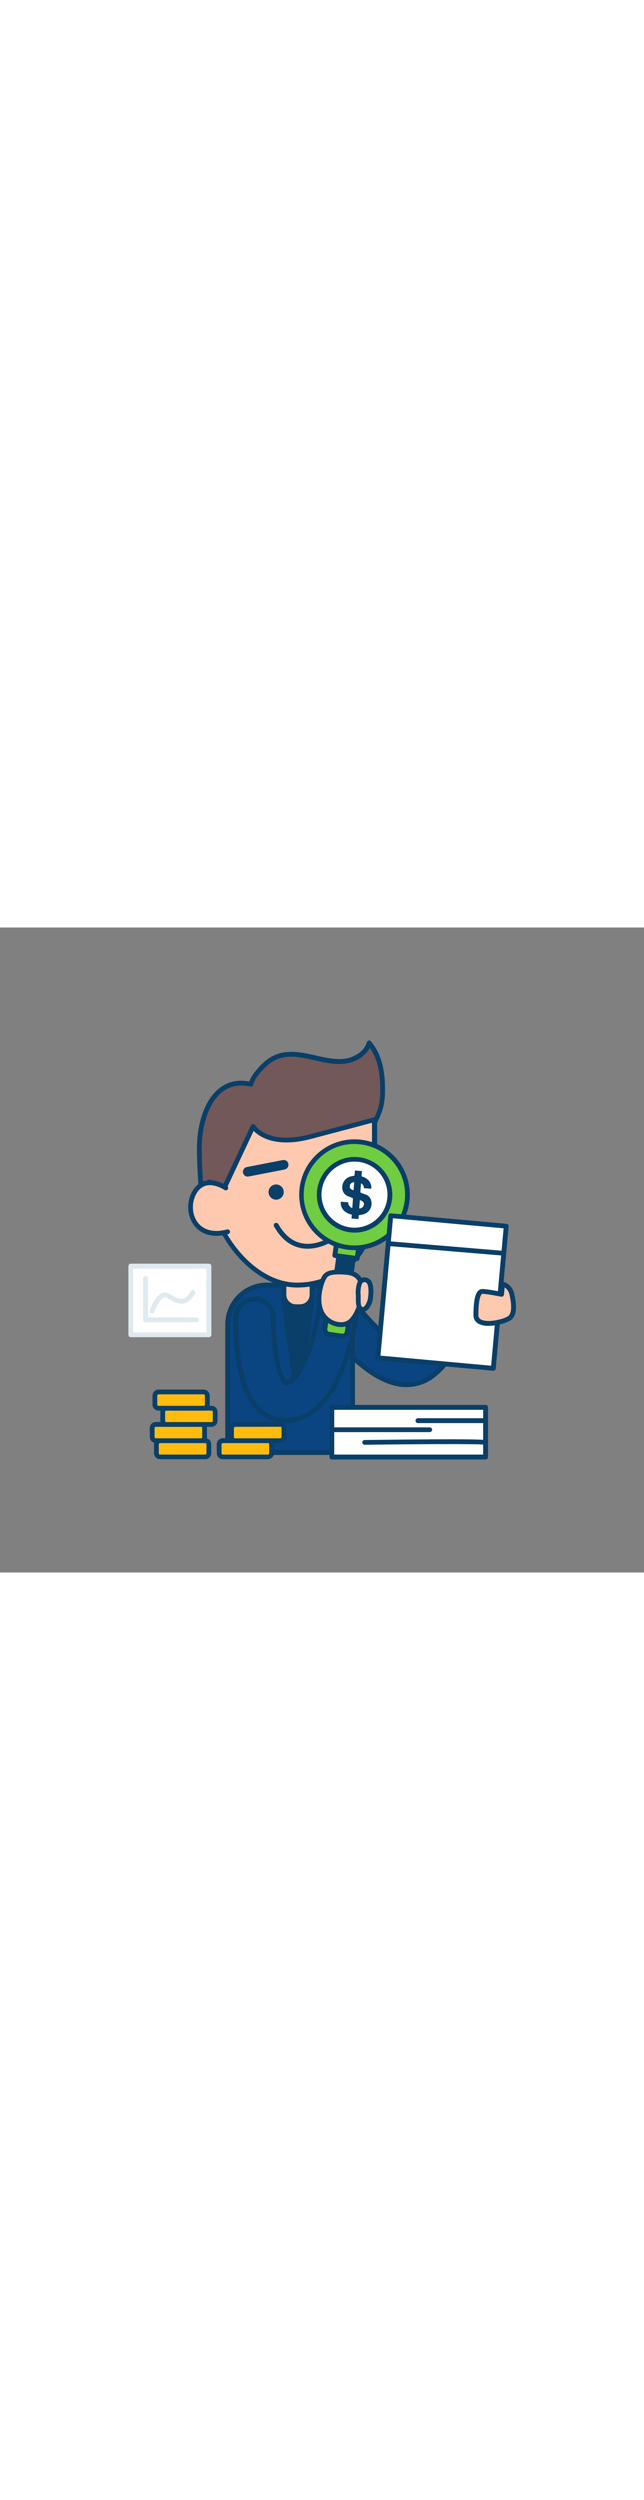 <svg version="1.1" id="Layer_1" xmlns="http://www.w3.org/2000/svg" xmlns:xlink="http://www.w3.org/1999/xlink" x="0px" y="0px" viewBox="0 0 500 500" style="width: 129px;" xml:space="preserve" data-imageid="finance-analysis-30" imageName="Finance Analysis" class="illustrations_image">
<rect x="0" y="0" width="500" height="500" fill="#808080" stroke="none"/>
<style type="text/css">
	.st0_finance-analysis-30{fill:#68E1FD;}
	.st1_finance-analysis-30{fill:#093F68;}
	.st2_finance-analysis-30{fill:#725858;}
	.st3_finance-analysis-30{fill:#FFC9B0;}
	.st4_finance-analysis-30{fill:#70CC40;}
	.st5_finance-analysis-30{fill:#FFFFFF;}
	.st6_finance-analysis-30{fill:#FFBC0E;}
	.st7_finance-analysis-30{fill:#DFEAEF;}
</style>
<g id="character_finance-analysis-30">
	<path class="st0_finance-analysis-30 targetColor" d="M315.7,354.4c-1.8,0-3.6-0.1-5.4-0.4c-29.9-4.4-59.2-46.1-64.8-54.5c-4.6-6.6-3-15.8,3.6-20.4s15.8-3,20.4,3.6&#10;&#9;&#9;c0.1,0.2,0.2,0.3,0.3,0.5c10.6,15.8,32.2,40,44.8,41.8c1.2,0.3,2.6,0,3.5-0.8c18.9-15.4,14.9-44.4,14.9-44.7&#10;&#9;&#9;c-0.7-8.1,5.2-15.2,13.3-15.9c7.3-0.7,14,4.2,15.6,11.3c0.3,1.9,6.8,45.7-25.2,71.9C330.8,351.8,323.3,354.4,315.7,354.4z" style="fill: rgb(10, 69, 129);"/>
	<path class="st1_finance-analysis-30" d="M315.7,356.3c-1.9,0-3.8-0.1-5.6-0.4c-30.6-4.5-60.4-46.8-66-55.3c-5.1-7.6-3.1-17.8,4.5-22.9&#10;&#9;&#9;s17.8-3.1,22.9,4.5l0,0c10.8,16.1,32,39.3,43.5,41c1.3,0.2,1.6,0,2.1-0.4c18-14.8,14.2-42.7,14.2-42.9c-1.4-9,4.7-17.5,13.7-18.9&#10;&#9;&#9;s17.5,4.7,18.9,13.7c0.3,1.9,7,46.8-25.9,73.6C331.6,353.5,323.8,356.3,315.7,356.3z M257.7,278.6c-7,0-12.7,5.7-12.7,12.8&#10;&#9;&#9;c0,2.5,0.8,5,2.2,7.1c5.5,8.2,34.4,49.3,63.5,53.6c8.9,1.5,18-1,24.9-6.7c31.2-25.5,24.8-68.4,24.5-70.2c-1.1-7-7.6-11.7-14.6-10.6&#10;&#9;&#9;c-7,1.1-11.7,7.6-10.6,14.6l0,0c0,0.3,4.2,30.3-15.5,46.4c-1.4,1.2-3.2,1.6-5,1.2c-13.3-2-34.9-26.1-46-42.6&#10;&#9;&#9;C265.9,280.8,261.9,278.6,257.7,278.6L257.7,278.6z"/>
	<path class="st0_finance-analysis-30 targetColor" d="M273.8,298.8c-8.5-15.1-12.2-21.6-26.6-21.6h-40c-16.8,0-30.4,13.6-30.4,30.5l0,0v99.4h97V298.8z" style="fill: rgb(10, 69, 129);"/>
	<path class="st1_finance-analysis-30" d="M273.8,408.9h-97c-1,0-1.9-0.8-1.9-1.9v-99.4c0-17.8,14.5-32.3,32.3-32.3h40c15.6,0,19.8,7.5,28.2,22.5&#10;&#9;&#9;c0.2,0.3,0.2,0.6,0.2,0.9V407C275.7,408.1,274.9,408.9,273.8,408.9C273.8,408.9,273.8,408.9,273.8,408.9z M178.7,405.2H272V299.3&#10;&#9;&#9;c-8.2-14.7-11.4-20.2-24.7-20.2h-40c-15.8,0-28.6,12.8-28.6,28.6L178.7,405.2z"/>
	<polygon class="st1_finance-analysis-30" points="220.4,287.9 231.3,368.2 242.3,287.9 &#9;"/>
	<path class="st1_finance-analysis-30" d="M231.3,370.1c-0.9,0-1.7-0.7-1.9-1.6l-10.9-80.3c-0.1-0.5,0.1-1.1,0.4-1.5c0.4-0.4,0.9-0.6,1.4-0.6h21.9&#10;&#9;&#9;c1,0,1.9,0.8,1.9,1.9c0,0.1,0,0.2,0,0.2l-10.9,80.3C233.1,369.4,232.3,370.1,231.3,370.1z M222.5,289.7l8.8,64.6l8.8-64.6H222.5z"/>
	<path class="st2_finance-analysis-30" d="M217,99.5c7.4-2.2,15.6-1.1,23.2,0.6c8.6,1.9,17.3,4.5,26.1,3.7s17.9-5.8,20.3-14.2&#10;&#9;&#9;c8.8,10.2,10.8,24.5,10.4,37.9c0,3.9-0.4,7.8-1.3,11.6c-1,3.5-2.3,6.9-3.9,10.1c-2.2,4.9-4.9,9.3-4.9,14.7c0,6.3-1.1,12.5-2.2,18.7&#10;&#9;&#9;c-2.4,13.8-5.8,27.4-8.6,41.2H158.1c0,0-3.4-28.8-3.4-52.8s10.6-56,40-49.5c0.8-3.4,2.9-6.4,5.1-9.2c4-4.9,8.6-9.4,14.3-11.9&#10;&#9;&#9;C215.1,100.1,216,99.7,217,99.5z"/>
	<path class="st1_finance-analysis-30" d="M276.2,225.6h-118c-1,0-1.7-0.7-1.9-1.7c0-0.3-3.4-29.1-3.4-52.9c0-15.7,4.5-36.1,17.1-46.2&#10;&#9;&#9;c6.5-5.2,14.4-7.1,23.5-5.4c1.2-3,2.9-5.8,5-8.2c3.2-4,8.2-9.5,15-12.4c1-0.4,2-0.8,3-1.1l0,0c8.2-2.4,17.2-1,24.1,0.5&#10;&#9;&#9;c1.5,0.3,3,0.7,4.5,1c6.9,1.6,14,3.2,21,2.7c7.4-0.6,16.4-4.9,18.7-12.9c0.3-1,1.3-1.6,2.3-1.3c0.3,0.1,0.7,0.3,0.9,0.6&#10;&#9;&#9;c7.7,9,11.3,21.8,10.9,39.2c0,4-0.5,8.1-1.4,12c-1,3.6-2.4,7.1-4,10.4c-0.4,0.9-0.8,1.8-1.2,2.6c-1.8,3.8-3.5,7.3-3.5,11.3&#10;&#9;&#9;c0,6.3-1.1,12.5-2.1,18.5l-0.1,0.5c-1.7,9.1-3.7,18.2-5.6,27.1c-1,4.7-2.1,9.4-3.1,14.1C277.8,225,277,225.6,276.2,225.6z&#10;&#9;&#9; M159.8,221.9h114.9c0.9-4.2,1.8-8.5,2.8-12.7c2-8.8,4-17.9,5.5-26.9l0.1-0.5c1-5.9,2.1-11.9,2.1-17.9c0-4.9,2-9,3.8-13&#10;&#9;&#9;c0.4-0.8,0.8-1.7,1.2-2.5c1.5-3.2,2.8-6.5,3.8-9.8c0.8-3.7,1.2-7.4,1.2-11.2c0.3-14.8-2.3-26-8.1-34.1&#10;&#9;&#9;c-3.9,7.7-12.8,11.7-20.7,12.4c-7.5,0.6-15-1.1-22.2-2.8c-1.5-0.3-3-0.7-4.4-1c-6.5-1.4-14.9-2.8-22.3-0.6l0,0&#10;&#9;&#9;c-0.9,0.3-1.7,0.6-2.6,0.9c-4.6,2-8.9,5.6-13.6,11.3c-2.1,2.5-4,5.3-4.7,8.4c-0.2,1-1.2,1.6-2.2,1.4c0,0,0,0,0,0&#10;&#9;&#9;c-8.6-1.9-16-0.4-22.1,4.4c-11.6,9.3-15.7,29.1-15.7,43.3C156.6,191.4,159.1,215.4,159.8,221.9z M217,99.5L217,99.5z"/>
	<path class="st3_finance-analysis-30" d="M220.4,272.1h21.9l0,0V289c0,2.8-2.2,5-5,5h-12c-2.8,0-5-2.2-5-5v-16.9H220.4z"/>
	<path class="st1_finance-analysis-30" d="M233,295.9h-3.3c-6.2,0-11.2-5-11.2-11.2v-12.6c0-1,0.8-1.9,1.9-1.9h21.9c1,0,1.9,0.8,1.9,1.9v12.6&#10;&#9;&#9;C244.2,290.9,239.2,295.8,233,295.9z M222.3,274v10.7c0,4.1,3.3,7.4,7.4,7.4h0h3.3c4.1,0,7.4-3.3,7.4-7.4l0,0V274H222.3z"/>
	<ellipse class="st3_finance-analysis-30" cx="288" cy="217.5" rx="16.4" ry="18.3"/>
	<path class="st1_finance-analysis-30" d="M288,237.7c-10.1,0-18.3-9.1-18.3-20.2s8.2-20.2,18.3-20.2s18.3,9.1,18.3,20.2S298.1,237.7,288,237.7z&#10;&#9;&#9; M288,201.1c-8,0-14.5,7.4-14.5,16.4S280,234,288,234s14.5-7.4,14.5-16.5S296,201.1,288,201.1z"/>
	<path class="st3_finance-analysis-30" d="M230.7,277.2c-36,0-68.2-44.4-68.2-79.9l10.2,7.7l23.8-50.8c0,0,10.5,16.8,44.1,8l50.2-13.3v64.1&#10;&#9;&#9;C290.7,248.5,266.7,277.2,230.7,277.2z"/>
	<path class="st1_finance-analysis-30" d="M230.7,279.1c-37.1,0-70.1-45.7-70.1-81.7c0-0.7,0.4-1.4,1-1.7c0.6-0.3,1.4-0.3,2,0.2l8.3,6.3l22.9-48.7&#10;&#9;&#9;c0.3-0.6,0.9-1,1.6-1.1c0.7-0.1,1.3,0.3,1.7,0.9c0.4,0.6,10.4,15.5,42.1,7.1l50.2-13.2c1-0.3,2,0.3,2.3,1.4c0,0.2,0.1,0.3,0.1,0.5&#10;&#9;&#9;v64.1C292.6,251.4,266.5,279.1,230.7,279.1z M164.4,201.2c2.2,33.7,32.4,74.1,66.2,74.1s58.2-26.2,58.2-62.3v-61.6L241.1,164&#10;&#9;&#9;c-26.9,7-39.6-1.7-44.2-6.3l-22.6,48.2c-0.2,0.5-0.7,0.9-1.2,1c-0.5,0.1-1.1,0-1.6-0.3L164.4,201.2z"/>
	<ellipse class="st1_finance-analysis-30" cx="214.4" cy="205.1" rx="5.9" ry="5.9"/>
	<circle class="st1_finance-analysis-30" cx="271.6" cy="205.1" r="5.9"/>
	<path class="st1_finance-analysis-30" d="M246.1,221.4c-1.9,0-3.9-0.2-5.8-0.5c-1-0.2-1.7-1.1-1.5-2.2c0.2-1,1.1-1.7,2.2-1.5c0.1,0,5.2,0.9,8.8,0.1&#10;&#9;&#9;c0.4-1.7-1.9-8.1-5-14c-0.5-0.9-0.2-2,0.7-2.5c0.9-0.5,2-0.2,2.5,0.7c0,0,0,0,0,0.1c2.1,4,6.7,13.7,5,17.5&#10;&#9;&#9;c-0.4,0.9-1.2,1.6-2.2,1.8C249.3,221.3,247.7,221.4,246.1,221.4z"/>
	<path class="st1_finance-analysis-30" d="M192.4,193.1c-2.1,0-3.8-1.6-3.8-3.7c0-1.8,1.3-3.4,3.1-3.7l27.8-5.4c2-0.4,4,0.9,4.4,2.9s-0.9,4-2.9,4.4&#10;&#9;&#9;l-27.8,5.4C192.9,193,192.7,193.1,192.4,193.1z"/>
	<path class="st1_finance-analysis-30" d="M277.7,187.8h-0.2l-28.3-1.3c-2.1,0-3.7-1.7-3.7-3.8c0-2.1,1.7-3.7,3.8-3.7c0.1,0,0.1,0,0.2,0l28.3,1.2&#10;&#9;&#9;c2.1,0,3.7,1.8,3.7,3.8C281.5,186.2,279.8,187.8,277.7,187.8L277.7,187.8z"/>
	<path class="st3_finance-analysis-30" d="M175.3,201.9c0,0-15.7-10.8-24.1,3.1s-0.3,37.8,25.6,30.8"/>
	<path class="st1_finance-analysis-30" d="M168,239c-9.6,0-14.9-4.8-17.4-8.2c-5.6-7.5-6-18.5-1-26.8c2.5-4.2,6-6.8,10.1-7.7c8.2-1.8,16.3,3.8,16.6,4&#10;&#9;&#9;c0.9,0.6,1.1,1.7,0.6,2.6c-0.6,0.9-1.7,1.1-2.6,0.6c0,0-0.1-0.1-0.1-0.1c-0.1,0-7.1-4.8-13.8-3.4c-3.1,0.7-5.7,2.7-7.7,6&#10;&#9;&#9;c-4.2,6.9-3.9,16.4,0.8,22.6s12.7,8.1,22.7,5.5c1-0.3,2,0.3,2.3,1.3c0.3,1-0.3,2-1.3,2.3C174.3,238.5,171.1,239,168,239z"/>
	<path class="st1_finance-analysis-30" d="M238.9,249c-2.1,0-4.2-0.2-6.3-0.7c-8.1-1.9-14.7-7.4-19.8-16.5c-0.5-0.9-0.2-2,0.6-2.6c0.9-0.5,2-0.2,2.6,0.6&#10;&#9;&#9;c0,0,0,0.1,0.1,0.1c4.6,8.1,10.4,13.1,17.4,14.7c11.8,2.8,23-4.8,23.2-4.9c0.9-0.6,2-0.4,2.6,0.5c0.6,0.9,0.4,2-0.5,2.6l0,0&#10;&#9;&#9;C258.3,243.2,249.6,249,238.9,249z"/>
	<path class="st0_finance-analysis-30 targetColor" d="M221.8,382.4c-6.9,0-13.5-2.4-18.8-6.8c-9.8-8.2-15.9-23-18.6-45.3c-1.1-9.3-1.6-18.6-1.4-27.9&#10;&#9;&#9;c0.2-8.1,7-14.4,15.1-14.2s14.4,7,14.2,15.1l0,0c-0.7,24.2,4.6,47,9.5,50c0.2,0,0.4,0,0.6-0.1c11.5-2.5,22.9-35.3,26-63.2&#10;&#9;&#9;c0.9-8,8.1-13.8,16.1-13c8,0.9,13.8,8.1,13,16.1c-1.4,13.4-10.5,80.4-48.9,88.7C226.4,382.1,224.1,382.4,221.8,382.4z" style="fill: rgb(10, 69, 129);"/>
	<path class="st1_finance-analysis-30" d="M221.8,384.2c-7.3,0-14.4-2.5-20-7.3c-10.2-8.5-16.5-23.7-19.2-46.5c-1.1-9.4-1.6-18.8-1.4-28.2&#10;&#9;&#9;c0.3-9.1,7.9-16.3,17-16s16.3,7.9,16,17l0,0c-0.7,23.1,4.3,44.1,8.1,47.9c9.5-2.6,20.9-31.7,24.2-61.5c1.2-9,9.5-15.4,18.5-14.2&#10;&#9;&#9;c8.7,1.2,15,9,14.3,17.7c-1.5,13.6-10.7,81.7-50.3,90.3C226.6,384,224.2,384.2,221.8,384.2L221.8,384.2L221.8,384.2z M197.7,289.9&#10;&#9;&#9;c-6.9,0-12.5,5.5-12.7,12.4c-0.2,9.3,0.3,18.5,1.4,27.7c2.6,21.8,8.5,36.3,17.9,44.1c4.9,4.1,11.2,6.4,17.6,6.4l0,0&#10;&#9;&#9;c2.1,0,4.3-0.2,6.4-0.7c37.1-8,46-73.9,47.4-87c0.8-7-4.3-13.3-11.3-14.1c-7-0.8-13.3,4.3-14.1,11.3c-2.8,25.3-13.8,61.9-27.4,64.8&#10;&#9;&#9;c-0.3,0.1-0.6,0.1-0.9,0.1c-0.4,0-0.7-0.1-1.1-0.3c-6.1-3.8-11.1-28.4-10.4-51.6c0.2-7-5.3-12.9-12.4-13.1L197.7,289.9z"/>
	
		<rect x="257.4" y="255.6" transform="matrix(0.134 -0.991 0.991 0.134 -27.085 491.655)" class="st1_finance-analysis-30" width="20.8" height="11.4"/>
	<path class="st1_finance-analysis-30" d="M272.1,274.3h-0.2l-11.3-1.5c-1-0.1-1.7-1.1-1.6-2.1c0,0,0,0,0,0l2.8-20.7c0.1-1,1.1-1.7,2.1-1.6c0,0,0,0,0,0&#10;&#9;&#9;l11.3,1.5c1,0.1,1.7,1.1,1.6,2.1c0,0,0,0,0,0l-2.8,20.6C273.9,273.6,273.1,274.3,272.1,274.3L272.1,274.3z M262.9,269.3l7.6,1&#10;&#9;&#9;l2.3-16.9l-7.6-1L262.9,269.3z"/>
	
		<rect x="259.6" y="236.4" transform="matrix(0.134 -0.991 0.991 0.134 -9.183 479.85)" class="st4_finance-analysis-30" width="20.8" height="17.5"/>
	<path class="st1_finance-analysis-30" d="M277.3,258.5c-0.1,0-0.2,0-0.2,0l-17.4-2.4c-1-0.1-1.7-1.1-1.6-2.1l2.8-20.6c0.1-1,1.1-1.7,2.1-1.6l17.4,2.4&#10;&#9;&#9;c1,0.1,1.7,1.1,1.6,2.1l-2.8,20.6c-0.1,0.5-0.3,0.9-0.7,1.2C278.1,258.4,277.7,258.5,277.3,258.5z M262.1,252.7l13.6,1.8l2.3-16.9&#10;&#9;&#9;l-13.6-1.9L262.1,252.7z"/>
	<path class="st4_finance-analysis-30" d="M260.1,267.9l13.4,1.8c1.1,0.1,1.9,1.2,1.7,2.2l-5.9,43.3c-0.1,1.1-1.2,1.9-2.2,1.7l-13.4-1.8&#10;&#9;&#9;c-1.1-0.1-1.9-1.2-1.7-2.2l5.9-43.3C258.1,268.5,259.1,267.7,260.1,267.9z"/>
	<path class="st1_finance-analysis-30" d="M265.9,318.6c-0.3,0-0.5,0-0.8,0l0,0l-10-1.4c-1.5-0.2-2.8-1-3.7-2.2c-0.9-1.2-1.3-2.7-1.1-4.1l5.4-39.9&#10;&#9;&#9;c0.4-3.1,3.2-5.2,6.3-4.8l10,1.4c3.1,0.4,5.2,3.2,4.8,6.3c0,0,0,0,0,0l-5.4,39.9C271.1,316.6,268.7,318.6,265.9,318.6z&#10;&#9;&#9; M265.7,314.9c1,0.1,1.9-0.6,2.1-1.6l5.4-39.9c0.1-1-0.6-2-1.6-2.1l-10-1.4c-1-0.1-1.9,0.6-2.1,1.6l-5.4,39.9c-0.1,1,0.6,2,1.6,2.1&#10;&#9;&#9;L265.7,314.9z"/>
	<path class="st4_finance-analysis-30" d="M280.7,166.4c-22.5-3-43.2,12.7-46.3,35.3s12.7,43.2,35.3,46.3c22.5,3,43.2-12.7,46.3-35.3&#10;&#9;&#9;C319.1,190.1,303.3,169.4,280.7,166.4C280.8,166.4,280.7,166.4,280.7,166.4z M271.5,234.4c-15-2-25.6-15.9-23.5-30.9&#10;&#9;&#9;s15.9-25.6,30.9-23.5c15,2,25.6,15.9,23.5,30.9c0,0,0,0,0,0C300.4,225.8,286.6,236.4,271.5,234.4L271.5,234.4z"/>
	<path class="st1_finance-analysis-30" d="M275.2,250.1c-1.9,0-3.9-0.1-5.8-0.4c-23.5-3.2-39.9-24.9-36.7-48.4s24.9-39.9,48.4-36.7&#10;&#9;&#9;c23.5,3.2,39.9,24.9,36.7,48.4C314.9,234.3,296.7,250.2,275.2,250.1z M275.1,167.8c-21.7,0-39.3,17.7-39.3,39.4&#10;&#9;&#9;c0,21.7,17.7,39.3,39.4,39.3s39.3-17.7,39.3-39.4c0-19.7-14.6-36.3-34-38.9C278.7,168,276.9,167.8,275.1,167.8z M275.3,236.5&#10;&#9;&#9;c-1.3,0-2.7-0.1-4-0.3l0,0c-16-2.2-27.2-17-25-33c2.2-16,17-27.2,33-25s27.2,17,25,33C302.3,225.7,289.9,236.5,275.3,236.5z&#10;&#9;&#9; M275.2,181.5c-14.1-0.1-25.7,11.2-25.8,25.4c-0.1,13,9.5,24,22.4,25.6l0,0c14,1.9,26.9-7.9,28.8-21.9c1.9-14-7.9-26.9-21.9-28.8&#10;&#9;&#9;C277.5,181.6,276.4,181.5,275.2,181.5z"/>
	<circle class="st5_finance-analysis-30" cx="275.2" cy="207.1" r="27.5"/>
	<path class="st1_finance-analysis-30" d="M275.3,236.5c-1.3,0-2.7-0.1-4-0.3c-16-2.2-27.2-17-25-33c2.2-16,17-27.2,33-25s27.2,17,25,33&#10;&#9;&#9;C302.3,225.7,289.9,236.5,275.3,236.5z M275.2,181.5c-14.1,0-25.6,11.5-25.6,25.6c0,14.1,11.5,25.6,25.6,25.6&#10;&#9;&#9;c12.8,0,23.7-9.5,25.4-22.2c1.9-14-7.9-26.9-21.9-28.8C277.5,181.6,276.4,181.5,275.2,181.5z"/>
	<path class="st3_finance-analysis-30" d="M251.1,272.3c0.7-1.5,1.8-2.8,3.2-3.7c3.4-1.9,9.6-1.6,13.3-1.4c4,0.2,8.4,1.2,11,4.8c2,2.8,2.5,6.7,2.4,10.3&#10;&#9;&#9;c-0.2,6.5-2,12.8-5.3,18.3c-1.3,2.5-3.2,4.5-5.6,6c-1.8,0.9-3.8,1.3-5.8,1.2c-5.3-0.2-10.3-2.9-13.4-7.2c-4.5-6.2-4-15.9-1.9-23.1&#10;&#9;&#9;C249.6,275.7,250.3,274,251.1,272.3z"/>
	<path class="st1_finance-analysis-30" d="M264.9,309.7h-0.5c-5.9-0.2-11.4-3.2-14.9-8c-5-6.9-4.4-17.3-2.1-24.7c0.5-1.9,1.2-3.8,2.1-5.5l0,0&#10;&#9;&#9;c0.8-1.9,2.2-3.5,4-4.5c3.8-2.1,10.4-1.8,14.3-1.6c5.8,0.3,10,2.1,12.5,5.6c2,2.7,2.9,6.6,2.8,11.5c-0.2,6.8-2.1,13.4-5.5,19.2&#10;&#9;&#9;c-1.9,3.3-4,5.4-6.3,6.7C269.2,309.2,267,309.7,264.9,309.7z M263.3,268.9c-2.9,0-6.2,0.2-8.1,1.3c-1.1,0.7-1.9,1.8-2.4,3l0,0&#10;&#9;&#9;c-0.8,1.6-1.4,3.2-1.8,4.9c-1.9,6.3-2.6,15.7,1.6,21.5c2.8,3.9,7.2,6.2,11.9,6.4c1.7,0.1,3.3-0.3,4.8-1c1.7-0.9,3.3-2.6,4.9-5.3&#10;&#9;&#9;c3.1-5.3,4.8-11.3,5-17.4c0.1-4-0.6-7.1-2-9.2c-1.8-2.5-4.9-3.8-9.6-4C266.4,269,264.9,268.9,263.3,268.9z M251.1,272.3&#10;&#9;&#9;L251.1,272.3z"/>
	<path class="st3_finance-analysis-30" d="M278.9,276.8c-0.8,2.8-1,5.8-0.7,8.7c0.2,2.7-0.9,9.7,3,10.6c3.5,0.8,5.9-5.1,6.3-7.8&#10;&#9;&#9;c0.5-3.2,1.1-9.5-0.6-12.6c-1.5-2.9-5.5-3.6-7.3-0.5C279.3,275.6,279.1,276.2,278.9,276.8z"/>
	<path class="st1_finance-analysis-30" d="M281.8,297.9c-0.3,0-0.7,0-1-0.1c-4.7-1-4.5-6.8-4.5-10.3c0-0.7,0-1.4,0-1.9c-0.3-3.2-0.1-6.3,0.8-9.4l0,0&#10;&#9;&#9;c0.2-0.7,0.5-1.4,0.9-2.1c1-1.8,3-3,5.1-2.9c2.3,0.1,4.5,1.4,5.5,3.5c2.2,4.2,1,12.3,0.8,13.8c-0.4,2.4-2,6.6-4.7,8.5&#10;&#9;&#9;C283.8,297.6,282.8,297.9,281.8,297.9z M280.6,277.4c-0.7,2.6-0.9,5.3-0.6,7.9c0,0.6,0,1.4,0,2.3c0,2.4-0.1,6.3,1.5,6.6&#10;&#9;&#9;c0.4,0.1,0.7,0,1-0.3c1.5-1,2.8-4.2,3.1-6c0.7-3.9,0.8-9.2-0.4-11.5c-0.4-0.9-1.3-1.5-2.3-1.5c-0.7,0-1.4,0.4-1.8,1.1&#10;&#9;&#9;C281,276.4,280.8,276.9,280.6,277.4L280.6,277.4z"/>
	
		<rect x="287.9" y="237.6" transform="matrix(9.045877e-02 -0.996 0.996 9.045877e-02 30.733 598.809)" class="st5_finance-analysis-30" width="110.6" height="90"/>
	<path class="st1_finance-analysis-30" d="M383,343.6h-0.2l-89.6-8.1c-1-0.1-1.8-1-1.7-2l10-110.2c0-0.5,0.3-0.9,0.7-1.3c0.4-0.3,0.9-0.5,1.4-0.4&#10;&#9;&#9;l89.6,8.1c1,0.1,1.8,1,1.7,2l-10,110.2c0,0.5-0.3,1-0.7,1.3C383.9,343.5,383.4,343.6,383,343.6z M295.4,331.9l85.9,7.8l9.7-106.5&#10;&#9;&#9;l-85.9-7.8L295.4,331.9z"/>
	<path class="st3_finance-analysis-30" d="M390.2,276.3c3.8,1.1,6.6,4.3,7.2,8.1c1.5,6.9,2.4,14.5-1.5,18.1s-26.5,8.8-26.5-2.1s1.5-18,4.7-18.2&#10;&#9;&#9;s15.3,2.2,15.3,2.2L390.2,276.3z"/>
	<path class="st1_finance-analysis-30" d="M379.4,308.8c-2.4,0.1-4.8-0.3-7-1.2c-3-1.1-4.9-4-4.8-7.2c0-13.3,2-19.7,6.4-20.1c2.7-0.2,10.1,1.1,13.8,1.9&#10;&#9;&#9;l0.5-6c0-0.5,0.3-1,0.8-1.3c0.4-0.3,1-0.4,1.5-0.3c4.5,1.2,7.9,5,8.7,9.5c1.5,7,2.6,15.5-2,19.8&#10;&#9;&#9;C394.8,306.1,386.5,308.8,379.4,308.8z M374.9,284h-0.5c0,0-3,0.7-3,16.4c-0.1,1.7,1,3.2,2.5,3.7c5.8,2.6,18.5-0.9,20.8-3&#10;&#9;&#9;c3.3-3,2.1-10.8,0.9-16.3c-0.4-2.4-1.8-4.4-3.8-5.8l-0.5,5.5c-0.1,1-1,1.8-2,1.7c-0.1,0-0.2,0-0.2,0&#10;&#9;&#9;C384.8,285.4,377.5,284,374.9,284z"/>
	<path class="st1_finance-analysis-30" d="M275.6,188.4l5.4,0.4l-0.3,4.1c5.4,1.5,8.1,5.5,7.5,9.6l-5.6-0.4c0-1.6-0.9-3.1-2.3-3.8&#10;&#9;&#9;c-0.2,2.3-0.4,4.6-0.5,6.8c0.1,0.3,0.3,0.5,0.5,0.6c1.2,0.5,2.5,0.9,3.8,1.4c2.2,0.8,3.8,2.7,4.2,5.1c1,4.6-1.9,9.1-6.4,10.2&#10;&#9;&#9;c-1.1,0.3-2.2,0.5-3.4,0.7l-0.2,2.9l-5.4-0.4c0.1-0.8,0.1-1.6,0.2-2.4c0.1-0.5-0.1-0.7-0.6-0.8c-1.8-0.4-3.5-1.2-4.9-2.4&#10;&#9;&#9;c-2.2-1.8-3.3-4.6-3-7.4l5.7,0.4c0,2,1.3,3.9,3.2,4.5c0.2-2.5,0.4-5,0.5-7.4c0-0.2-0.3-0.4-0.5-0.5c-1-0.4-2.1-0.8-3.1-1.2&#10;&#9;&#9;c-1.8-0.6-3.2-1.9-4-3.6c-1.9-4.4,0.2-9.5,4.6-11.4c0.4-0.2,0.8-0.3,1.2-0.4c1-0.3,2-0.4,3-0.6L275.6,188.4z M279.4,211.3l-0.5,6.5&#10;&#9;&#9;c1.7,0.1,3.3-1.1,3.6-2.8C282.9,213.3,281.9,212.1,279.4,211.3z M274.5,203.7l0.5-6.2c-1.7-0.1-3.2,1.1-3.4,2.8&#10;&#9;&#9;C271.3,202,272.3,203.1,274.5,203.7z"/>
	<path class="st1_finance-analysis-30" d="M391.1,254.4h-0.2l-88.3-7.4c-1-0.1-1.8-1-1.7-2c0.1-1,1-1.8,2-1.7l88.2,7.4c1,0,1.8,0.9,1.8,1.9&#10;&#9;&#9;C393,253.6,392.1,254.4,391.1,254.4L391.1,254.4z"/>
</g>
<g id="papers_finance-analysis-30">
	<rect x="257.7" y="372" class="st5_finance-analysis-30" width="119.4" height="38.5"/>
	<path class="st1_finance-analysis-30" d="M377,412.4H257.7c-1,0-1.9-0.8-1.9-1.9c0,0,0,0,0,0V372c0-1,0.8-1.9,1.9-1.9H377c1,0,1.9,0.8,1.9,1.9v38.5&#10;&#9;&#9;C378.9,411.5,378.1,412.3,377,412.4C377,412.4,377,412.4,377,412.4z M259.5,408.6h115.6v-34.7H259.5L259.5,408.6z"/>
	<path class="st4_finance-analysis-30" d="M377,399.1c0-1.2-94,0-94,0"/>
	<path class="st1_finance-analysis-30" d="M283,401c-1-0.1-1.8-1-1.7-2c0.1-0.9,0.8-1.7,1.7-1.7c93.6-1.2,94.6-0.2,95.3,0.5c0.4,0.4,0.6,0.8,0.6,1.4&#10;&#9;&#9;c0,1-0.8,1.9-1.9,1.9c-0.3,0-0.5-0.1-0.8-0.2C371.6,400.2,318.3,400.5,283,401L283,401z M375.2,399.1c0,0.2,0,0.4,0.1,0.6&#10;&#9;&#9;C375.2,399.5,375.2,399.3,375.2,399.1L375.2,399.1z"/>
	<path class="st1_finance-analysis-30" d="M333.5,391.2h-75.8c-1,0.1-1.9-0.7-2-1.7c-0.1-1,0.7-1.9,1.7-2c0.1,0,0.2,0,0.3,0h75.8c1-0.1,1.9,0.7,2,1.7&#10;&#9;&#9;s-0.7,1.9-1.7,2C333.7,391.2,333.6,391.2,333.5,391.2z"/>
	<path class="st1_finance-analysis-30" d="M374.3,384.2h-49.8c-1,0-1.9-0.8-1.9-1.9c0-1,0.8-1.9,1.9-1.9c0,0,0,0,0,0h49.8c1,0,1.9,0.8,1.9,1.9&#10;&#9;&#9;C376.1,383.4,375.3,384.2,374.3,384.2L374.3,384.2z"/>
</g>
<g id="coins_finance-analysis-30">
	<path class="st6_finance-analysis-30" d="M123,397.8h37.7c0.8,0,1.5,0.7,1.5,1.5v9.5c0,0.8-0.7,1.5-1.5,1.5H123c-0.8,0-1.5-0.7-1.5-1.5v-9.5&#10;&#9;&#9;C121.5,398.5,122.2,397.8,123,397.8z"/>
	<path class="st1_finance-analysis-30" d="M159.3,412.2h-35c-2.6,0-4.7-2.1-4.7-4.7v-6.9c0-2.6,2.1-4.7,4.7-4.7h35c2.6,0,4.7,2.1,4.7,4.7v6.9&#10;&#9;&#9;C164,410.1,161.9,412.2,159.3,412.2z M124.3,399.7c-0.6,0-1,0.4-1,1v6.9c0,0.6,0.4,1,1,1h35c0.6,0,1-0.4,1-1v-6.9c0-0.6-0.4-1-1-1&#10;&#9;&#9;H124.3z"/>
	<path class="st6_finance-analysis-30" d="M119.6,385.2h37.6c0.8,0,1.5,0.7,1.5,1.5v9.5c0,0.8-0.7,1.5-1.5,1.5h-37.6c-0.8,0-1.5-0.7-1.5-1.5v-9.5&#10;&#9;&#9;C118.1,385.9,118.8,385.2,119.6,385.2z"/>
	<path class="st1_finance-analysis-30" d="M156,399.6h-35c-2.6,0-4.7-2.1-4.7-4.7V388c0-2.6,2.1-4.7,4.7-4.7h35c2.6,0,4.7,2.1,4.7,4.7v6.9&#10;&#9;&#9;C160.7,397.5,158.6,399.6,156,399.6C156,399.6,156,399.6,156,399.6z M121,387.1c-0.6,0-1,0.4-1,1v6.9c0,0.6,0.4,1,1,1h35&#10;&#9;&#9;c0.6,0,1-0.4,1-1v-7c0-0.6-0.4-1-1-1L121,387.1z"/>
	<path class="st6_finance-analysis-30" d="M127.9,372.6h37.6c0.8,0,1.5,0.7,1.5,1.5v9.5c0,0.8-0.7,1.5-1.5,1.5h-37.6c-0.8,0-1.5-0.7-1.5-1.5v-9.5&#10;&#9;&#9;C126.4,373.3,127.1,372.6,127.9,372.6z"/>
	<path class="st1_finance-analysis-30" d="M164.2,387.1h-35c-2.6,0-4.7-2.1-4.7-4.7v-6.9c0-2.6,2.1-4.7,4.7-4.7h35c2.6,0,4.7,2.1,4.7,4.7v6.9&#10;&#9;&#9;C168.9,385,166.8,387.1,164.2,387.1z M129.2,374.5c-0.6,0-1,0.4-1,1v6.9c0,0.6,0.4,1,1,1h35c0.6,0,1-0.4,1-1v-6.9c0-0.6-0.4-1-1-1&#10;&#9;&#9;H129.2z"/>
	<path class="st6_finance-analysis-30" d="M121.8,360h37.6c0.8,0,1.5,0.7,1.5,1.5v9.5c0,0.8-0.7,1.5-1.5,1.5h-37.6c-0.8,0-1.5-0.7-1.5-1.5v-9.5&#10;&#9;&#9;C120.3,360.7,121,360,121.8,360z"/>
	<path class="st1_finance-analysis-30" d="M158.1,374.5h-35c-2.6,0-4.7-2.1-4.7-4.7v-6.9c0-2.6,2.1-4.7,4.7-4.7h35c2.6,0,4.7,2.1,4.7,4.7v6.9&#10;&#9;&#9;C162.8,372.4,160.7,374.5,158.1,374.5z M123.1,361.9c-0.6,0-1,0.4-1,1v6.9c0,0.6,0.4,1,1,1h35c0.6,0,1-0.4,1-1v-6.9&#10;&#9;&#9;c0-0.6-0.4-1-1-1H123.1z"/>
	<path class="st6_finance-analysis-30" d="M209.3,410.4h-37.6c-0.8,0-1.5-0.7-1.5-1.5v-9.5c0-0.8,0.7-1.5,1.5-1.5h37.6c0.8,0,1.5,0.7,1.5,1.5v9.5&#10;&#9;&#9;C210.8,409.7,210.1,410.4,209.3,410.4z"/>
	<path class="st1_finance-analysis-30" d="M208,412.2h-35c-2.6,0-4.7-2.1-4.7-4.7v-6.9c0-2.6,2.1-4.7,4.7-4.7h35c2.6,0,4.7,2.1,4.7,4.7v6.9&#10;&#9;&#9;C212.7,410.1,210.6,412.2,208,412.2C208,412.2,208,412.2,208,412.2z M173,399.7c-0.6,0-1,0.4-1,1v6.9c0,0.6,0.4,1,1,1h35&#10;&#9;&#9;c0.6,0,1-0.4,1-1v-6.9c0-0.6-0.4-1-1-1H173z"/>
	<path class="st6_finance-analysis-30" d="M218.9,397.8h-37.6c-0.8,0-1.5-0.7-1.5-1.5v-9.5c0-0.8,0.7-1.5,1.5-1.5h37.6c0.8,0,1.5,0.7,1.5,1.5v9.5&#10;&#9;&#9;C220.4,397.1,219.7,397.8,218.9,397.8z"/>
	<path class="st1_finance-analysis-30" d="M217.6,399.6h-35c-2.6,0-4.7-2.1-4.7-4.7V388c0-2.6,2.1-4.7,4.7-4.7h35c2.6,0,4.7,2.1,4.7,4.7v6.9&#10;&#9;&#9;C222.3,397.5,220.2,399.6,217.6,399.6C217.6,399.6,217.6,399.6,217.6,399.6z M182.6,387.1c-0.6,0-1,0.4-1,1v6.9c0,0.6,0.4,1,1,1h35&#10;&#9;&#9;c0.6,0,1-0.4,1-1v-7c0-0.6-0.4-1-1-1L182.6,387.1z"/>
</g>
<g id="graph_finance-analysis-30">
	<rect x="101.6" y="262.6" class="st5_finance-analysis-30" width="60.6" height="53.2"/>
	<path class="st7_finance-analysis-30" d="M162.2,317.6h-60.6c-1,0-1.9-0.8-1.9-1.9v-53.2c0-1,0.8-1.9,1.9-1.9h60.6c1,0,1.9,0.8,1.9,1.9v53.2&#10;&#9;&#9;C164,316.8,163.2,317.6,162.2,317.6L162.2,317.6z M103.4,313.9h56.9v-49.4h-56.9V313.9z"/>
	<polyline class="st5_finance-analysis-30" points="113,272.1 113,304.1 152.6,304.1 &#9;"/>
	<path class="st7_finance-analysis-30" d="M152.6,306H113c-1,0-1.9-0.8-1.9-1.9v-32c0-1,0.8-1.9,1.9-1.9c1,0,1.9,0.8,1.9,1.9c0,0,0,0,0,0v30.2h37.8&#10;&#9;&#9;c1,0,1.9,0.8,1.9,1.9C154.5,305.2,153.7,306,152.6,306C152.6,306,152.6,306,152.6,306L152.6,306z"/>
	<path class="st5_finance-analysis-30" d="M118.1,297.3c0,0,5.7-15.9,12.4-11.8s13.5,8,19.1-2.5"/>
	<path class="st7_finance-analysis-30" d="M118.1,299.1c-0.2,0-0.4,0-0.6-0.1c-1-0.3-1.5-1.4-1.1-2.4c0,0,0,0,0,0c0.4-1.1,4.2-11.3,9.8-13.3&#10;&#9;&#9;c1.8-0.6,3.7-0.4,5.3,0.6c3.6,2.2,7.7,4.7,11,3.8c2-0.6,3.8-2.4,5.5-5.5c0.5-0.9,1.6-1.3,2.5-0.8s1.3,1.6,0.8,2.5&#10;&#9;&#9;c-2.2,4.1-4.8,6.5-7.9,7.4c-4.8,1.3-9.7-1.6-13.9-4.2c-0.6-0.4-1.4-0.5-2.1-0.3c-3,1.1-6.2,7.4-7.6,11.1&#10;&#9;&#9;C119.6,298.7,118.9,299.2,118.1,299.1z"/>
</g>
</svg>